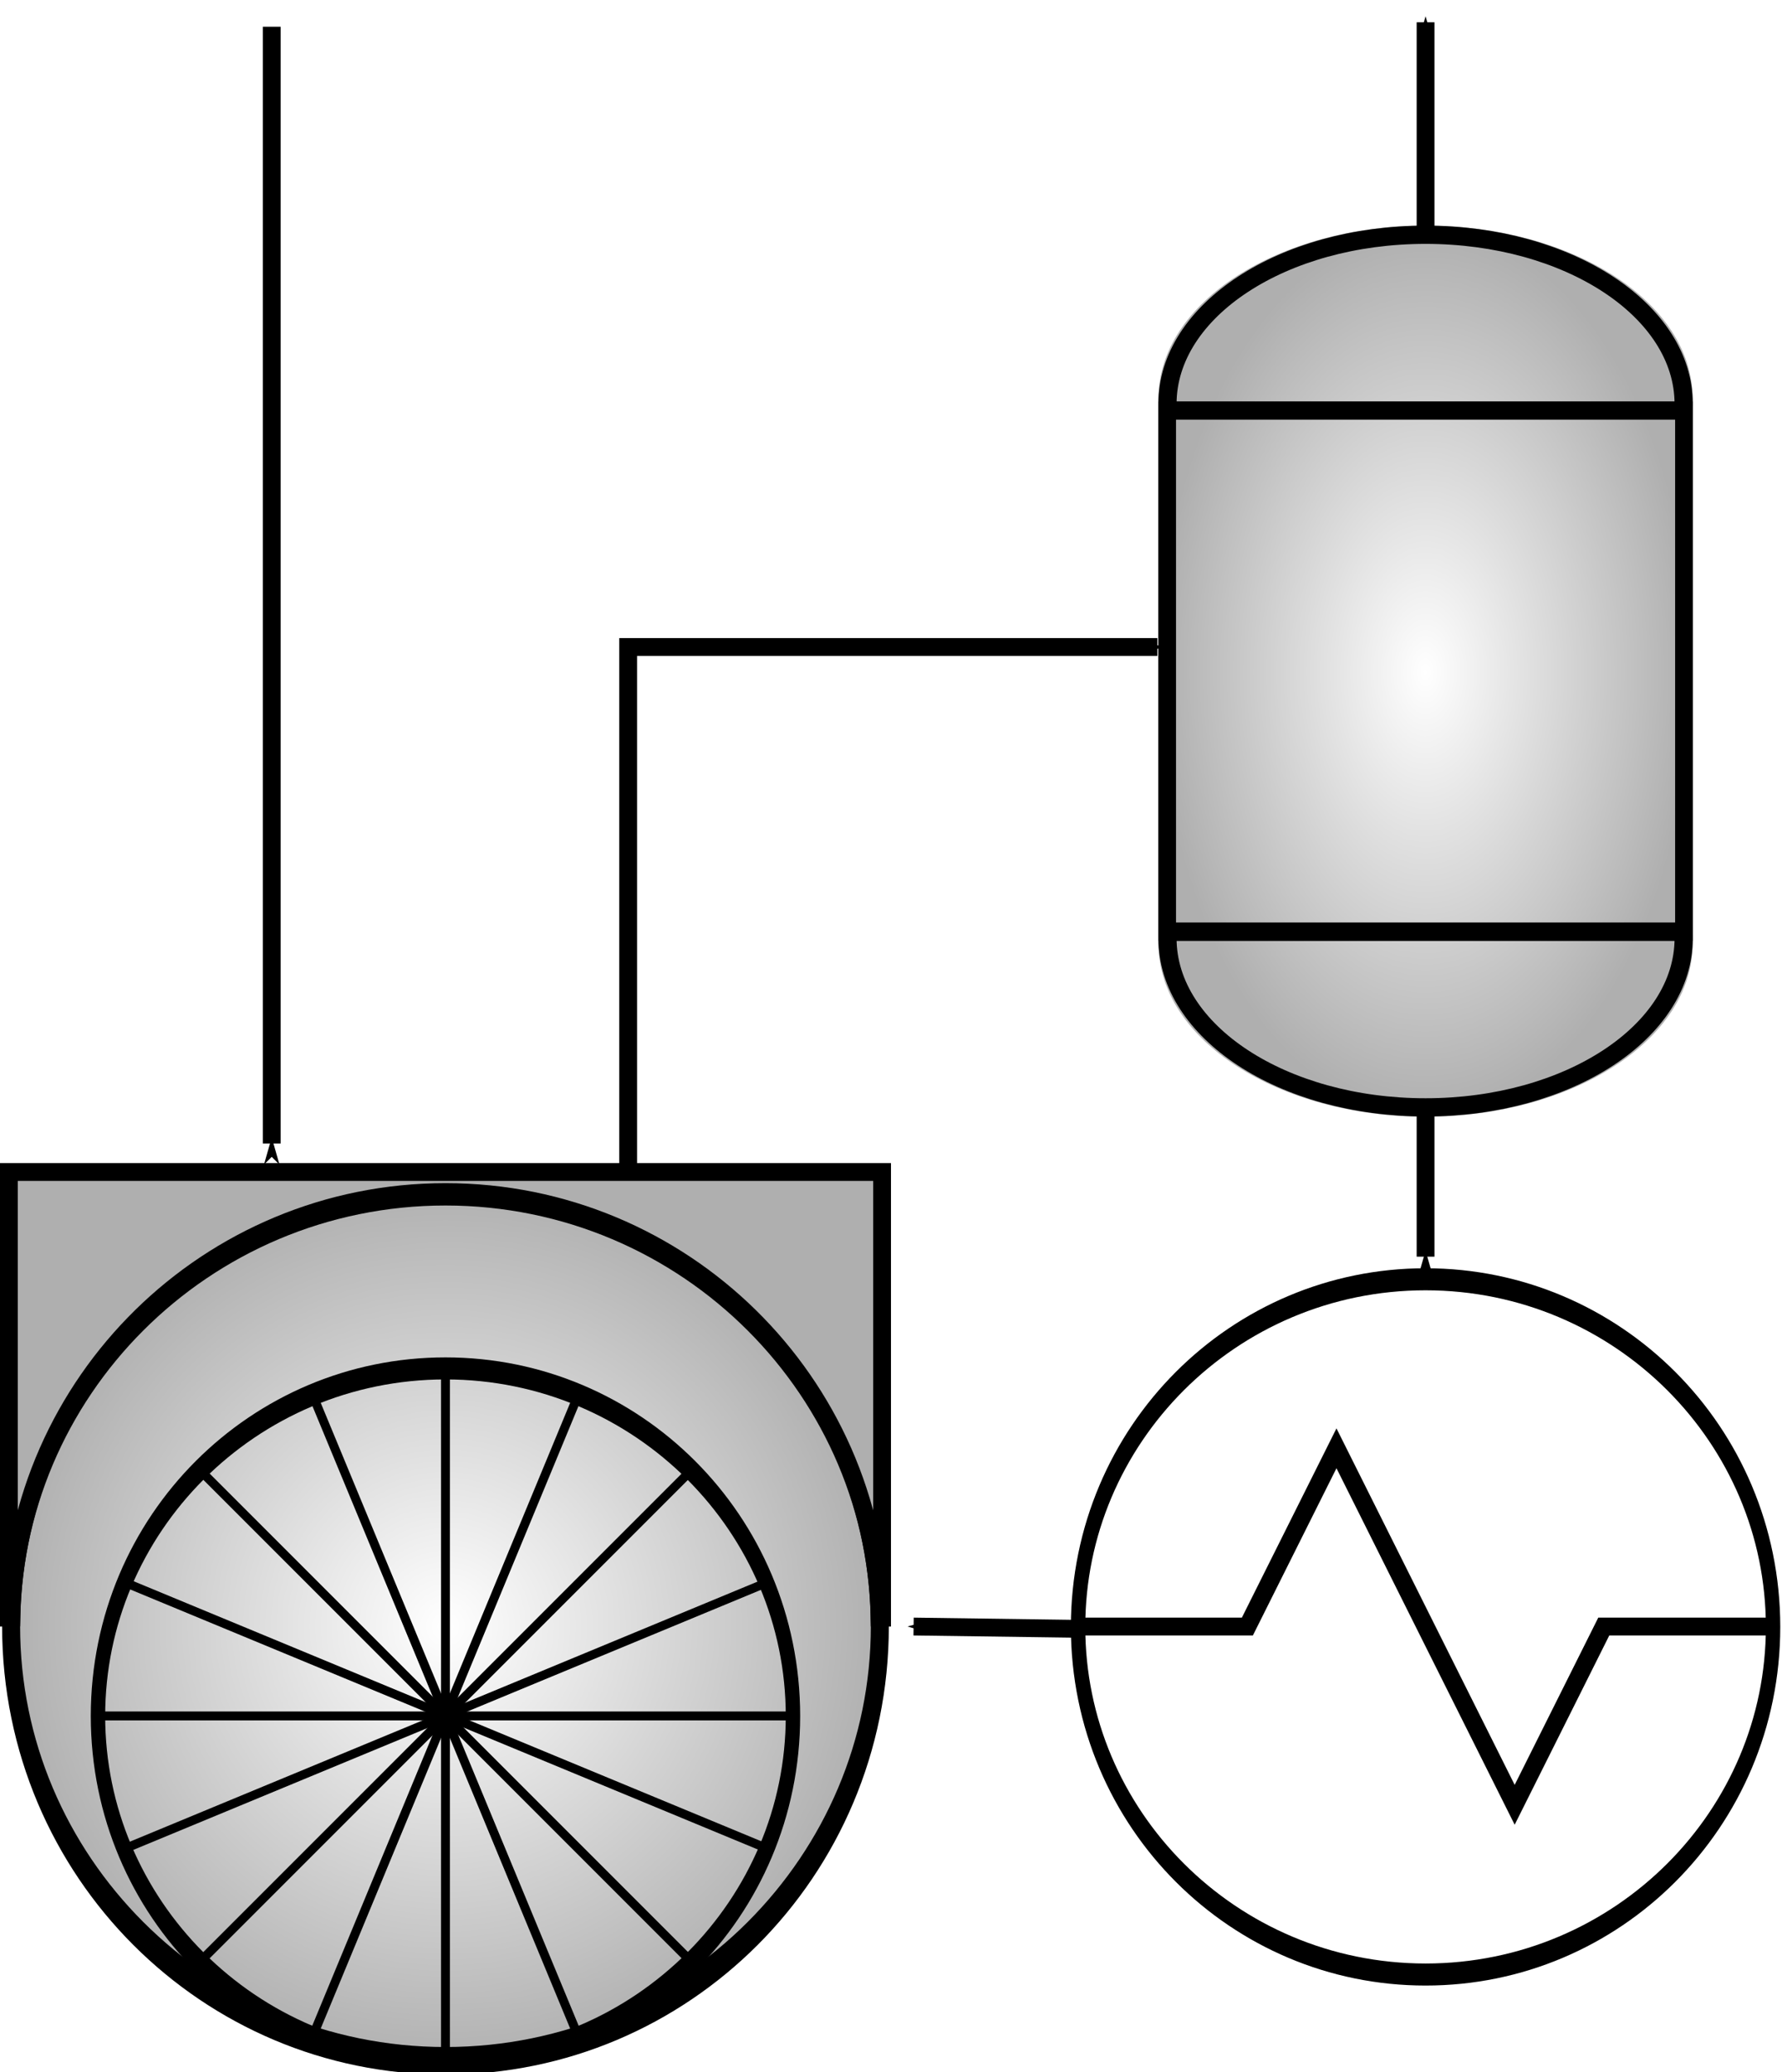 <?xml version="1.0" encoding="UTF-8" standalone="no"?>
<svg xmlns:rdf="http://www.w3.org/1999/02/22-rdf-syntax-ns#" xmlns="http://www.w3.org/2000/svg" xmlns:cc="http://creativecommons.org/ns#" xmlns:xlink="http://www.w3.org/1999/xlink" xmlns:dc="http://purl.org/dc/elements/1.1/" id="svg2" height="232.5" width="200" version="1.1">
  <defs id="defs4">
    <marker id="Arrow1Mstart" refY="0.0" refX="0.0" overflow="visible" orient="auto">
      <path id="path7115" d="m0 0l5-5-17.5 5 17.5 5-5-5z" fill-rule="evenodd" transform="scale(.4) translate(10)" stroke="#000" stroke-width="1pt"/>
    </marker>
    <marker id="Arrow1Mend" refY="0" refX="0" overflow="visible" orient="auto">
      <path id="path7118" d="m0 0 5-5-17.5 5 17.5 5-5-5z" fill-rule="evenodd" transform="matrix(-.4 0 0 -.4 -4 0)" stroke="#000" stroke-width="1pt"/>
    </marker>
    <radialGradient id="radialGradient6526" xlink:href="#linearGradient3755-8" gradientUnits="userSpaceOnUse" cy="-13.75" cx="-57.75" gradientTransform="matrix(1 0 0 .66 0 -4.67)" r="38.277"/>
    <radialGradient id="radialGradient5916" xlink:href="#linearGradient3755-8" gradientUnits="userSpaceOnUse" cy="1025.1" cx="28" gradientTransform="matrix(1.034 0 0 1.724 .034 -743.09)" r="29"/>
    <linearGradient id="linearGradient3755-8">
      <stop id="stop3757-1" stop-color="#fff" offset="0"/>
      <stop id="stop3759-0" stop-color="#afafaf" offset="1"/>
    </linearGradient>
  </defs>
  <g id="layer1" transform="translate(140.99 -831.57)">
    <path id="path6546" d="m-20.25-13.75c0 13.531-16.789 24.5-37.5 24.5s-37.5-10.969-37.5-24.5 16.789-24.5 37.5-24.5 37.5 10.969 37.5 24.5z" transform="matrix(1.3 0 0 1.99 -15.918 1041.4)" stroke="#000" stroke-width="1.554" fill="url(#radialGradient6526)"/>
    <path id="path6550" d="m-20.25-13.75c0 13.531-16.789 24.5-37.5 24.5s-37.5-10.969-37.5-24.5 16.789-24.5 37.5-24.5 37.5 10.969 37.5 24.5z" transform="matrix(1.04 0 0 1.592 -30.933 1046)" stroke="#000" stroke-width="1.554" fill="none"/>
    <path id="path6514" d="m-20.25-13.75c0 13.531-16.789 24.5-37.5 24.5s-37.5-10.969-37.5-24.5 16.789-24.5 37.5-24.5 37.5 10.969 37.5 24.5z" transform="matrix(1.04 0 0 1.592 79.067 1036)" stroke="#000" stroke-width="1.554" fill="url(#radialGradient6526)"/>
    <path id="path6547" d="m1 40h19l10-20 20 40 10-20h19" transform="translate(-20.993 974.07)" stroke="#000" stroke-width="2" fill="none"/>
    <g id="layer1-7" transform="translate(-9.993 -117.2)">
      <path id="path3811-4" fill-rule="evenodd" fill="url(#radialGradient5916)" d="m29 974.08c-16.555 0-29.968 8.666-29.968 19.366 0 0.259 0.017 0.509 0.032 0.766h-0.065v59.756h0.065c-0.015 0.245-0.032 0.486-0.032 0.734 0 10.699 13.413 19.366 29.968 19.366s29.968-8.666 29.968-19.366c-0.073-0.227 0.028-0.643 0.032-0.734v-59.756h-0.065c0.016-0.256 0.032-0.507 0.032-0.766 0-10.699-13.413-19.366-29.968-19.366z"/>
      <rect id="rect3801" height="58.512" width="58.008" stroke="#000" y="994.82" x="-.004" stroke-width="1.992" fill="none"/>
      <path id="path3811" stroke="#000" stroke-width="2.048" fill="none" d="m29 975.11c-16.003 0-28.969 8.489-28.969 18.969 0 0.254 0.016 0.499 0.031 0.75h57.875c0.015-0.251 0.031-0.496 0.031-0.75 0-10.48-12.966-18.969-28.969-18.969z"/>
      <path id="path3811-8" stroke="#000" stroke-width="2.048" fill="none" d="m0.062 1053.3c-0.015 0.251-0.031 0.496-0.031 0.75 0 10.48 12.966 18.969 28.969 18.969s28.969-8.489 28.969-18.969c0-0.254-0.016-0.499-0.031-0.75h-57.875z"/>
    </g>
    <path id="rect7062" d="m-119-11v50h0.281c0.54-26.459 22.133-47.75 48.72-47.75s48.182 21.291 48.719 47.75h0.281v-50h-98z" transform="translate(-20.993 974.07)" stroke="#000" stroke-width="2" fill="#afafaf"/>
    <path id="path7074" d="m-70 11v78" transform="translate(-20.993 974.07)" stroke="#000" stroke-width="1px" fill="none"/>
    <path id="path7076" stroke="#000" stroke-width="1px" fill="none" d="m-105.92 988.04 29.849 72.063"/>
    <path id="path7088" stroke="#000" stroke-width="1px" fill="none" d="m-118.57 996.5 55.154 55.154"/>
    <path id="path7090" stroke="#000" stroke-width="1px" fill="none" d="m-127.02 1009.1 72.063 29.849"/>
    <path id="path7092" stroke="#000" stroke-width="1px" fill="none" d="m-129.99 1024.1 78-0"/>
    <path id="path7094" stroke="#000" stroke-width="1px" fill="none" d="m-127.02 1039 72.063-29.849"/>
    <path id="path7096" stroke="#000" stroke-width="1px" fill="none" d="m-118.57 1051.7 55.154-55.154"/>
    <path id="path7098" stroke="#000" stroke-width="1px" fill="none" d="m-105.92 1060.1 29.849-72.063"/>
    <path id="path7100" marker-end="url(#Arrow1Mend)" d="m0.625 40.25-18.087-0.25" transform="translate(-20.993 974.07)" stroke="#000" stroke-width="2" fill="none"/>
    <path id="path7102" d="m19.007 972.57v-16.824" marker-start="url(#Arrow1Mstart)" stroke="#000" stroke-width="2" fill="none"/>
    <path id="path8302" marker-end="url(#Arrow1Mend)" d="m-49.497-11.57v-58.336h59.397" transform="translate(-20.993 974.07)" stroke="#000" stroke-width="2" fill="none"/>
    <path id="path8304" d="m-89.5-14.2v-125.3" marker-start="url(#Arrow1Mstart)" transform="translate(-20.993 974.07)" stroke="#000" stroke-width="2" fill="none"/>
    <path id="path8306" marker-end="url(#Arrow1Mend)" d="m40-116v-24" transform="translate(-20.993 974.07)" stroke="#000" stroke-width="2" fill="none"/>
  </g>
</svg>
